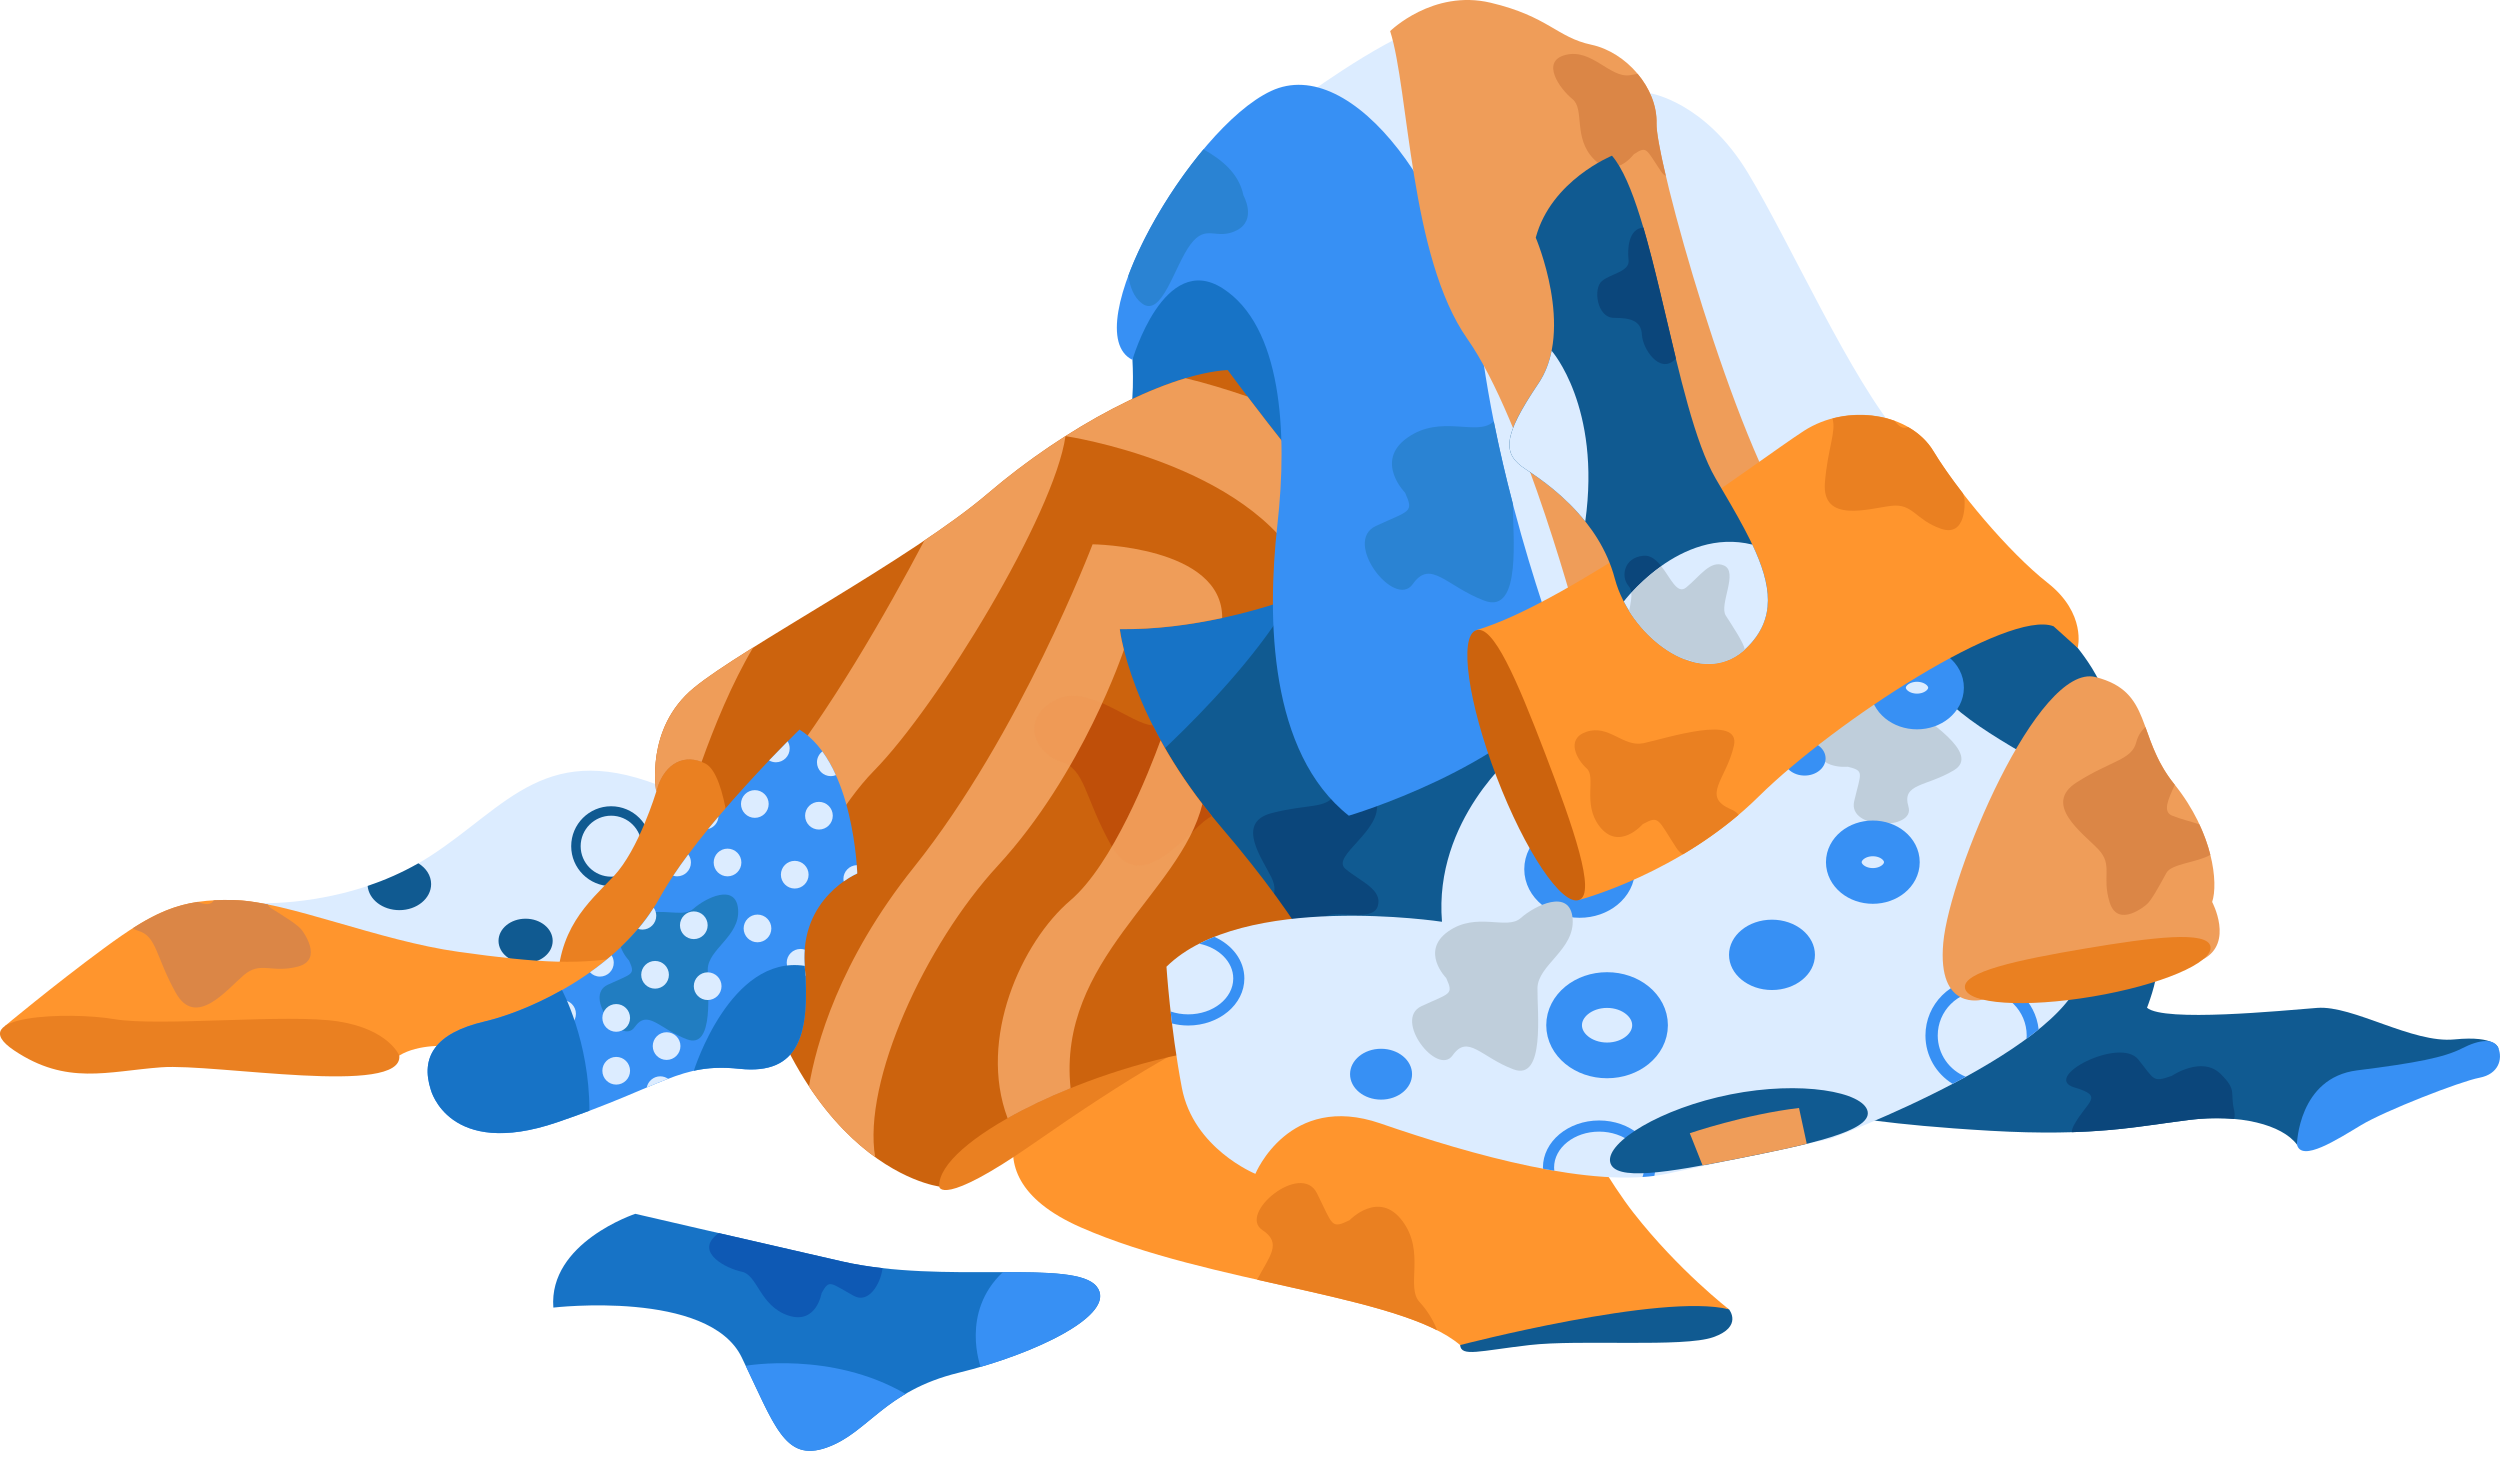 <svg width="140" height="82" viewBox="0 0 140 82" fill="none" xmlns="http://www.w3.org/2000/svg">
<g clip-path="url(#clip0)">
<path d="M103.257 62.482C103.257 62.482 105.61 62.987 111.451 63.323C117.293 63.66 119.725 63.069 122.587 62.717C125.448 62.365 127.801 62.992 128.624 64.091L139.918 58.718C139.918 58.718 139.802 57.974 137.449 58.207C135.096 58.443 131.763 56.285 129.762 56.442C127.761 56.598 121.176 57.249 120.233 56.434C120.233 56.434 120.803 54.978 120.792 54.181H103.254V62.482H103.257Z" fill="#105A91"/>
<path d="M116.354 36.288C116.354 36.288 117.413 37.583 117.728 38.602L111.139 45.441L105.417 36.564L114.594 33.687L116.354 36.288Z" fill="#105A91"/>
<path d="M89.551 28.666H60.319V54.753H89.551V28.666Z" fill="#105A91"/>
<path d="M72.672 52.625C72.672 52.625 70.933 53.353 70.933 51.942C70.933 50.531 71.7 50.174 71.205 49.147C70.71 48.122 69.159 46.071 71.205 45.536C73.251 45.002 74.255 45.317 74.755 44.491C75.255 43.665 76.727 43.308 77.084 44.912C77.441 46.516 74.498 47.943 75.345 48.657C76.192 49.369 77.447 49.816 77.153 50.753C76.859 51.69 74.697 50.875 74.172 51.373C73.648 51.87 72.979 52.522 72.672 52.625Z" fill="#0B467B"/>
<path d="M72.63 5.701C72.63 5.701 77.1 2.369 79.805 1.466L92.397 5.22C92.397 5.22 95.47 5.683 97.883 9.682C100.297 13.681 103.648 21.27 106.47 24.505L85.766 35.563L72.63 5.701Z" fill="#DCECFF"/>
<path d="M96.825 73.323C96.825 73.323 97.619 74.294 95.944 74.882C94.268 75.47 88.474 74.998 85.65 75.324C82.826 75.65 81.828 76.002 81.767 75.324C81.709 74.646 81.767 73.588 81.767 73.588L94.443 72.352L96.825 73.323Z" fill="#105A91"/>
<path d="M58.594 60.616C58.594 60.616 53.3 65.56 60.534 68.736C67.768 71.912 78.475 72.5 81.767 75.324C81.767 75.324 93.061 72.384 96.825 73.323C96.825 73.323 94.001 71.147 91.473 67.913C88.943 64.679 85.179 57.005 85.179 57.005H60.24L58.594 60.616Z" fill="#FF952D"/>
<path d="M63.417 20.151C63.417 20.151 63.594 23.033 63.065 23.856C62.535 24.68 56.726 35.071 56.726 35.071L63.004 43.914C63.004 43.914 70.651 37.522 73.062 32.011C75.473 26.5 70.121 10.622 70.121 10.622L63.652 16.681L63.417 20.151Z" fill="#1773C6"/>
<path d="M14.608 50.573C14.608 50.573 19.656 50.795 24.047 47.971C28.438 45.147 30.595 41.267 37.459 44.207V54.991H14.608V50.573Z" fill="#DCECFF"/>
<path d="M34.224 49.623C32.99 49.623 31.987 48.62 31.987 47.386C31.987 46.153 32.99 45.15 34.224 45.15C35.457 45.15 36.461 46.153 36.461 47.386C36.461 48.62 35.457 49.623 34.224 49.623ZM34.224 45.679C33.282 45.679 32.517 46.444 32.517 47.386C32.517 48.329 33.282 49.094 34.224 49.094C35.166 49.094 35.931 48.329 35.931 47.386C35.931 46.444 35.166 45.679 34.224 45.679Z" fill="#105A91"/>
<path d="M36.752 44.327C36.752 44.327 35.773 47.59 34.36 49.075C32.949 50.56 31.152 52.029 31.207 55.589H42.419V42.209H37.242L36.752 44.327Z" fill="#EA8021"/>
<path d="M52.593 66.441C52.593 66.441 52.651 67.677 57.887 64.03C63.122 60.382 67.299 57.855 69.768 57.264L67.092 54.588L50.711 64.795L52.593 66.441Z" fill="#EA8021"/>
<path d="M40.986 48.168C40.986 48.168 40.751 43.385 39.496 42.757C38.242 42.13 37.143 42.837 36.751 44.327C36.751 44.327 36.092 40.799 38.853 38.523C41.614 36.249 51.026 31.307 55.338 27.62C59.649 23.933 65.218 20.953 68.749 20.72C68.749 20.72 72.669 26.053 74.945 28.406C77.219 30.759 75.965 32.014 75.965 32.014C75.965 32.014 69.612 35.306 62.712 35.23C62.712 35.23 63.26 40.328 68.358 46.288C73.455 52.249 74.631 55.444 74.631 55.444C74.631 55.444 74.159 57.712 67.336 58.824C60.512 59.935 52.514 63.935 52.593 66.444C52.593 66.442 43.496 65.343 40.986 48.168Z" fill="#CC630D"/>
<path d="M59.155 39.168C56.99 40.274 58.046 42.249 59.415 42.659C60.783 43.072 60.706 44.623 62.231 47.355C63.755 50.086 66.116 47.106 67.403 46.015C67.564 45.878 67.718 45.775 67.866 45.695C66.376 43.866 65.312 42.13 64.552 40.621C63.343 40.56 60.926 38.266 59.155 39.168Z" fill="#BF4F09"/>
<path d="M61.185 30.481C61.185 30.481 57.141 41.111 51.18 48.562C46.977 53.813 45.696 58.516 45.302 60.838C46.543 62.714 47.851 63.966 49.01 64.803C48.295 60.578 51.802 52.9 55.873 48.485C60.646 43.308 62.938 36.389 62.938 36.389C62.752 35.65 62.708 35.232 62.708 35.232C64.714 35.256 66.672 34.991 68.443 34.607C68.467 30.566 61.185 30.481 61.185 30.481Z" fill="#EF9D59"/>
<path d="M48.946 43.159C52.535 39.504 59.038 28.814 59.668 24.422C58.17 25.378 56.691 26.463 55.338 27.62C54.364 28.453 53.125 29.351 51.765 30.267C49.613 34.345 46.455 39.864 43.192 43.911C42.284 45.039 41.535 46.169 40.918 47.278C40.968 47.807 40.987 48.167 40.987 48.167C41.373 50.803 41.913 53.059 42.551 54.993L42.554 54.991C42.554 54.991 45.359 46.815 48.946 43.159Z" fill="#EF9D59"/>
<path d="M74.944 28.406C73.432 26.842 71.193 23.962 69.862 22.207C68.702 21.81 67.522 21.45 66.394 21.18C64.351 21.789 61.982 22.948 59.666 24.423C59.674 24.423 69.944 25.937 73.059 32.014C73.25 32.387 73.438 32.728 73.618 33.041C75.079 32.472 75.96 32.014 75.96 32.014C75.96 32.014 77.22 30.759 74.944 28.406Z" fill="#EF9D59"/>
<path d="M38.853 38.523C36.092 40.796 36.751 44.327 36.751 44.327C37.122 42.919 38.123 42.212 39.29 42.667C39.986 40.717 40.981 38.266 42.18 36.257C40.756 37.149 39.576 37.927 38.853 38.523Z" fill="#EF9D59"/>
<path d="M30.987 73.225C30.987 73.225 39.692 72.206 41.535 76.01C43.377 79.813 43.927 81.891 46.28 81.068C48.633 80.244 49.496 77.891 53.692 76.872C57.887 75.853 62.633 73.617 61.418 72.05C60.203 70.48 52.792 71.933 47.143 70.639C41.495 69.345 35.577 67.974 35.577 67.974C35.577 67.974 30.712 69.578 30.987 73.225Z" fill="#1773C6"/>
<path d="M41.762 76.483C43.427 79.983 44.027 81.856 46.28 81.068C47.934 80.488 48.853 79.154 50.711 78.058C46.555 75.636 41.762 76.483 41.762 76.483Z" fill="#3790F4"/>
<path d="M61.415 72.05C60.825 71.287 58.766 71.237 56.161 71.24C53.769 73.49 54.917 76.544 54.917 76.544C58.75 75.427 62.514 73.466 61.415 72.05Z" fill="#3790F4"/>
<path d="M41.547 71.219C42.429 71.404 42.545 73.127 44.133 73.665C45.722 74.199 46.01 72.413 46.01 72.413C46.452 71.626 46.473 71.83 47.813 72.569C48.633 73.021 49.311 71.925 49.422 71.015C48.644 70.928 47.879 70.806 47.14 70.636C44.737 70.086 42.283 69.52 40.258 69.054C40.203 69.091 40.145 69.13 40.092 69.178C38.954 70.157 40.666 71.034 41.547 71.219Z" fill="#0E59B4"/>
<path d="M93.334 65.735L102.476 63.779C102.476 63.779 116.356 58.646 116.708 54.043C117.06 49.443 117.296 44.56 113.847 42.522C110.398 40.484 107.728 38.993 106.473 35.071L84.906 42.13C84.906 42.13 80.28 45.894 80.751 51.619C80.751 51.619 69.586 49.922 65.322 54.136C65.322 54.136 65.537 57.5 66.183 60.912C66.828 64.324 70.301 65.735 70.301 65.735C70.301 65.735 72.183 61.148 77.299 62.91C82.416 64.678 89.2 66.587 93.334 65.735Z" fill="#DCECFF"/>
<path d="M69.684 54.793C69.684 53.782 69.002 52.905 68.001 52.463C67.71 52.58 67.427 52.707 67.154 52.847C68.247 53.067 69.062 53.856 69.062 54.795C69.062 55.904 67.932 56.804 66.54 56.804C66.191 56.804 65.857 56.746 65.553 56.643C65.577 56.857 65.603 57.082 65.632 57.315C65.921 57.389 66.225 57.429 66.54 57.429C68.274 57.426 69.684 56.246 69.684 54.793Z" fill="#3790F4"/>
<path d="M89.551 62.746C87.818 62.746 86.404 63.927 86.404 65.38C86.404 65.403 86.407 65.425 86.41 65.448C86.621 65.488 86.83 65.525 87.04 65.562C87.032 65.501 87.029 65.441 87.029 65.38C87.029 64.271 88.159 63.371 89.551 63.371C90.941 63.371 92.074 64.273 92.074 65.38C92.074 65.565 92.039 65.742 91.981 65.912C92.209 65.896 92.428 65.875 92.646 65.848C92.677 65.697 92.698 65.541 92.698 65.38C92.698 63.927 91.285 62.746 89.551 62.746Z" fill="#3790F4"/>
<path d="M111.004 54.809C109.252 54.809 107.825 56.235 107.825 57.987C107.825 59.134 108.437 60.137 109.347 60.695C109.593 60.566 109.839 60.433 110.086 60.298C109.167 59.933 108.513 59.036 108.513 57.987C108.513 56.614 109.63 55.497 111.004 55.497C112.378 55.497 113.495 56.614 113.495 57.987C113.495 58.048 113.489 58.109 113.484 58.17C113.72 57.998 113.947 57.821 114.164 57.646C113.995 56.053 112.642 54.809 111.004 54.809Z" fill="#3790F4"/>
<path d="M103.474 42.937C103.474 42.937 101.521 43.157 101.619 41.339C101.717 39.52 103.485 38.895 103.424 37.919C103.363 36.942 103.781 34.896 105.136 35.801C106.492 36.707 105.907 38.726 106.854 39.502C107.804 40.277 110.97 42.199 109.422 43.133C107.873 44.068 106.478 43.853 106.875 45.179C107.272 46.505 103.453 46.484 103.834 44.867C104.215 43.252 104.424 43.173 103.474 42.937Z" fill="#BFCEDB"/>
<path d="M99.231 55.441C100.56 55.441 101.637 54.559 101.637 53.472C101.637 52.384 100.56 51.502 99.231 51.502C97.902 51.502 96.825 52.384 96.825 53.472C96.825 54.559 97.902 55.441 99.231 55.441Z" fill="#3790F4"/>
<path d="M89.996 59.382C91.325 59.382 92.402 58.5 92.402 57.413C92.402 56.325 91.325 55.443 89.996 55.443C88.667 55.443 87.59 56.325 87.59 57.413C87.59 58.5 88.667 59.382 89.996 59.382Z" stroke="#3790F4" stroke-width="2" stroke-miterlimit="10"/>
<path d="M29.434 53.929C30.271 53.929 30.95 53.374 30.95 52.688C30.95 52.003 30.271 51.447 29.434 51.447C28.596 51.447 27.917 52.003 27.917 52.688C27.917 53.374 28.596 53.929 29.434 53.929Z" fill="#105A91"/>
<path d="M104.879 49.613C105.777 49.613 106.504 49.017 106.504 48.282C106.504 47.546 105.777 46.95 104.879 46.95C103.982 46.95 103.254 47.546 103.254 48.282C103.254 49.017 103.982 49.613 104.879 49.613Z" stroke="#3790F4" stroke-width="2" stroke-miterlimit="10"/>
<path d="M107.352 39.843C108.249 39.843 108.977 39.247 108.977 38.511C108.977 37.776 108.249 37.18 107.352 37.18C106.454 37.18 105.727 37.776 105.727 38.511C105.727 39.247 106.454 39.843 107.352 39.843Z" stroke="#3790F4" stroke-width="2" stroke-miterlimit="10"/>
<path d="M88.461 50.396C89.622 50.396 90.563 49.625 90.563 48.673C90.563 47.722 89.622 46.95 88.461 46.95C87.3 46.95 86.359 47.722 86.359 48.673C86.359 49.625 87.3 50.396 88.461 50.396Z" stroke="#3790F4" stroke-width="2" stroke-miterlimit="10"/>
<path d="M101.06 43.432C101.708 43.432 102.233 43.002 102.233 42.472C102.233 41.941 101.708 41.511 101.06 41.511C100.413 41.511 99.888 41.941 99.888 42.472C99.888 43.002 100.413 43.432 101.06 43.432Z" fill="#3790F4"/>
<path d="M77.339 61.579C78.298 61.579 79.075 60.941 79.075 60.155C79.075 59.368 78.298 58.731 77.339 58.731C76.38 58.731 75.603 59.368 75.603 60.155C75.603 60.941 76.38 61.579 77.339 61.579Z" fill="#3790F4"/>
<path d="M104.589 62.246C104.369 61.142 100.856 60.502 96.918 61.285C92.977 62.069 89.949 63.967 90.168 65.07C90.388 66.174 93.374 65.666 97.315 64.882C101.256 64.102 104.808 63.35 104.589 62.246Z" fill="#105A91"/>
<path d="M94.628 63.461L95.343 65.261C95.965 65.147 96.624 65.02 97.314 64.882C98.699 64.607 100.035 64.337 101.179 64.051L100.745 62.047C97.727 62.402 94.628 63.461 94.628 63.461Z" fill="#EF9D59"/>
<path d="M111.026 55.979C111.026 55.979 108.471 56.68 108.823 52.797C109.175 48.914 114.117 37.093 117.352 37.916C120.586 38.74 119.585 41.209 121.764 43.917C123.94 46.622 124.233 49.457 123.881 50.51C123.881 50.51 125.096 52.789 123.397 53.705L111.026 55.979Z" fill="#EF9D59"/>
<path d="M128.627 64.088C128.627 64.088 128.706 60.354 131.999 59.941C135.292 59.528 136.882 59.218 137.88 58.705C138.878 58.191 139.693 58.136 139.918 58.715C140.143 59.295 139.937 60.147 138.849 60.354C137.761 60.56 133.555 62.206 132.232 63.001C130.909 63.794 128.873 65.118 128.627 64.088Z" fill="#3790F4"/>
<path d="M0.26 57.468C0.26 57.468 2.991 55.187 5.813 53.109C8.634 51.031 10.127 50.325 13.108 50.404C16.088 50.483 21.186 52.678 25.696 53.305C30.206 53.932 32.596 54.088 35.577 53.461L30.519 57.971L25.108 58.577C25.108 58.577 23.462 58.44 22.364 59.107L0.26 57.468Z" fill="#FF952D"/>
<path d="M63.416 20.151C63.416 20.151 65.182 14.034 68.475 16.151C71.767 18.269 72.122 24.15 71.534 29.385C70.947 34.621 71.063 42.149 75.534 45.679C75.534 45.679 84.586 43.006 87.924 38.152C87.924 38.152 84.417 29.505 83.064 20.211C81.712 10.918 75.711 2.978 71.182 5.095C66.653 7.213 60.182 18.562 63.416 20.151Z" fill="#3790F4"/>
<path d="M77.848 1.742C77.848 1.742 80.24 -0.612 83.475 0.153C86.709 0.918 87.18 2.094 89.121 2.506C91.061 2.919 92.826 4.918 92.768 6.919C92.71 8.92 97.119 24.801 100.531 29.623C100.531 29.623 93.591 33.395 88.472 35.269C88.472 35.269 85.397 23.565 82.17 18.975C78.946 14.388 78.906 5.034 77.848 1.742Z" fill="#EF9D59"/>
<path d="M87.691 3.07C86.232 3.425 87.357 4.984 88.058 5.55C88.757 6.116 88.08 7.705 89.249 8.904C90.419 10.103 91.489 8.644 91.489 8.644C92.24 8.147 92.166 8.337 93.021 9.605C93.098 9.719 93.188 9.801 93.286 9.856C92.945 8.406 92.754 7.347 92.765 6.918C92.794 5.926 92.373 4.933 91.706 4.137C91.539 4.168 91.388 4.195 91.266 4.213C90.152 4.372 89.149 2.715 87.691 3.07Z" fill="#DB8646"/>
<path d="M24.124 61.031C24.124 61.031 25.125 64.914 31.183 62.855C37.242 60.796 38.065 59.501 41.419 59.856C44.772 60.208 45.36 57.916 45.066 54.091C44.772 50.267 48.007 48.914 48.007 48.914C48.007 48.914 47.829 42.739 44.772 40.857C44.772 40.857 39.126 46.328 36.948 50.269C34.772 54.21 29.889 56.563 27.126 57.209C24.362 57.855 23.537 59.208 24.124 61.031Z" fill="#3790F4"/>
<path d="M34.031 55.147C32.644 55.791 34.804 58.567 35.537 57.524C36.27 56.481 36.911 57.614 38.47 58.202C40.026 58.789 39.613 55.404 39.634 54.276C39.656 53.149 41.45 52.424 41.334 50.926C41.217 49.428 39.499 50.293 38.827 50.894C38.335 51.333 37.422 50.957 36.432 51.103C35.95 51.804 35.383 52.45 34.767 53.038C34.915 53.474 35.225 53.789 35.225 53.789C35.595 54.607 35.418 54.502 34.031 55.147Z" fill="#217DC1"/>
<path d="M36.684 55.364C37.112 55.364 37.459 55.017 37.459 54.589C37.459 54.16 37.112 53.813 36.684 53.813C36.255 53.813 35.908 54.16 35.908 54.589C35.908 55.017 36.255 55.364 36.684 55.364Z" fill="#DCECFF"/>
<path d="M34.508 57.779C34.936 57.779 35.283 57.431 35.283 57.003C35.283 56.575 34.936 56.227 34.508 56.227C34.08 56.227 33.732 56.575 33.732 57.003C33.732 57.431 34.08 57.779 34.508 57.779Z" fill="#DCECFF"/>
<path d="M31.477 57.551C31.905 57.551 32.252 57.203 32.252 56.775C32.252 56.347 31.905 55.999 31.477 55.999C31.048 55.999 30.701 56.347 30.701 56.775C30.701 57.203 31.048 57.551 31.477 57.551Z" fill="#DCECFF"/>
<path d="M37.329 59.356C37.758 59.356 38.105 59.008 38.105 58.58C38.105 58.152 37.758 57.805 37.329 57.805C36.901 57.805 36.554 58.152 36.554 58.58C36.554 59.008 36.901 59.356 37.329 59.356Z" fill="#DCECFF"/>
<path d="M39.629 56.002C40.057 56.002 40.405 55.655 40.405 55.227C40.405 54.798 40.057 54.451 39.629 54.451C39.201 54.451 38.853 54.798 38.853 55.227C38.853 55.655 39.201 56.002 39.629 56.002Z" fill="#DCECFF"/>
<path d="M38.854 52.59C39.282 52.59 39.629 52.243 39.629 51.815C39.629 51.386 39.282 51.039 38.854 51.039C38.425 51.039 38.078 51.386 38.078 51.815C38.078 52.243 38.425 52.59 38.854 52.59Z" fill="#DCECFF"/>
<path d="M42.419 52.768C42.847 52.768 43.195 52.421 43.195 51.992C43.195 51.564 42.847 51.217 42.419 51.217C41.991 51.217 41.644 51.564 41.644 51.992C41.644 52.421 41.991 52.768 42.419 52.768Z" fill="#DCECFF"/>
<path d="M40.741 49.075C41.17 49.075 41.517 48.728 41.517 48.3C41.517 47.872 41.17 47.524 40.741 47.524C40.313 47.524 39.966 47.872 39.966 48.3C39.966 48.728 40.313 49.075 40.741 49.075Z" fill="#DCECFF"/>
<path d="M44.505 49.758C44.933 49.758 45.281 49.411 45.281 48.983C45.281 48.554 44.933 48.207 44.505 48.207C44.077 48.207 43.73 48.554 43.73 48.983C43.73 49.411 44.077 49.758 44.505 49.758Z" fill="#DCECFF"/>
<path d="M42.271 45.799C42.699 45.799 43.046 45.451 43.046 45.023C43.046 44.595 42.699 44.248 42.271 44.248C41.842 44.248 41.495 44.595 41.495 45.023C41.495 45.451 41.842 45.799 42.271 45.799Z" fill="#DCECFF"/>
<path d="M45.861 46.455C46.289 46.455 46.636 46.108 46.636 45.679C46.636 45.251 46.289 44.904 45.861 44.904C45.432 44.904 45.085 45.251 45.085 45.679C45.085 46.108 45.432 46.455 45.861 46.455Z" fill="#DCECFF"/>
<path d="M34.508 60.738C34.936 60.738 35.283 60.39 35.283 59.962C35.283 59.534 34.936 59.187 34.508 59.187C34.08 59.187 33.732 59.534 33.732 59.962C33.732 60.39 34.08 60.738 34.508 60.738Z" fill="#DCECFF"/>
<path d="M33.595 54.689C34.024 54.689 34.37 54.343 34.37 53.914C34.37 53.763 34.325 53.623 34.251 53.503C33.86 53.84 33.455 54.154 33.039 54.448C33.177 54.597 33.375 54.689 33.595 54.689Z" fill="#DCECFF"/>
<path d="M36.75 51.283C36.75 51.116 36.697 50.962 36.607 50.835C36.342 51.248 36.051 51.64 35.733 52.016C35.81 52.042 35.892 52.058 35.977 52.058C36.403 52.056 36.75 51.709 36.75 51.283Z" fill="#DCECFF"/>
<path d="M38.693 48.3C38.693 48.13 38.637 47.974 38.544 47.847C38.245 48.249 37.962 48.647 37.7 49.041C37.769 49.062 37.84 49.075 37.917 49.075C38.346 49.075 38.693 48.729 38.693 48.3Z" fill="#DCECFF"/>
<path d="M40.236 45.727C40.04 45.957 39.846 46.192 39.653 46.428C39.976 46.349 40.215 46.068 40.236 45.727Z" fill="#DCECFF"/>
<path d="M45.75 42.688C45.75 43.117 46.097 43.464 46.526 43.464C46.626 43.464 46.721 43.443 46.809 43.408C46.597 42.934 46.346 42.485 46.052 42.08C45.869 42.222 45.75 42.44 45.75 42.688Z" fill="#DCECFF"/>
<path d="M44.056 53.913C44.056 54.342 44.402 54.689 44.831 54.689C44.926 54.689 45.017 54.67 45.101 54.639C45.091 54.459 45.08 54.279 45.064 54.091C45.04 53.771 45.04 53.466 45.062 53.18C44.987 53.157 44.911 53.141 44.828 53.141C44.402 53.141 44.056 53.487 44.056 53.913Z" fill="#DCECFF"/>
<path d="M47.978 48.448C47.562 48.464 47.231 48.802 47.231 49.221C47.231 49.268 47.237 49.316 47.245 49.361C47.679 49.054 48.004 48.916 48.004 48.916C48.004 48.916 48.002 48.739 47.978 48.448Z" fill="#DCECFF"/>
<path d="M36.218 60.899C36.652 60.716 37.046 60.552 37.414 60.412C37.29 60.327 37.139 60.274 36.975 60.274C36.602 60.274 36.287 60.544 36.218 60.899Z" fill="#DCECFF"/>
<path d="M44.222 41.915C44.222 41.77 44.18 41.632 44.109 41.516C43.828 41.799 43.473 42.161 43.068 42.585C43.179 42.648 43.309 42.688 43.447 42.688C43.876 42.688 44.222 42.341 44.222 41.915Z" fill="#DCECFF"/>
<path d="M31.47 55.441C29.887 56.336 28.312 56.929 27.126 57.207C24.363 57.853 23.537 59.208 24.127 61.029C24.127 61.029 25.128 64.912 31.186 62.853C31.856 62.625 32.457 62.408 33.008 62.202C33.005 58.258 31.47 55.441 31.47 55.441Z" fill="#1773C6"/>
<path d="M41.419 59.853C44.773 60.205 45.361 57.913 45.067 54.089C40.89 53.443 38.855 59.962 38.855 59.962C39.622 59.792 40.403 59.747 41.419 59.853Z" fill="#1773C6"/>
<path d="M22.361 59.11C22.361 59.11 21.773 57.643 18.949 57.201C16.125 56.757 8.949 57.503 6.401 57.072C3.852 56.64 -2.149 56.852 0.792 58.824C3.733 60.796 6.006 59.994 9.026 59.769C12.046 59.544 22.597 61.423 22.361 59.11Z" fill="#EA8021"/>
<path d="M88.433 50.394C88.433 50.394 94.121 48.914 98.472 44.618C102.823 40.325 112.471 34.11 114.999 35.071L116.351 36.286C116.351 36.286 116.862 34.364 114.665 32.638C112.469 30.913 109.568 27.424 108.273 25.267C106.979 23.11 103.451 22.562 101.018 24.129C98.586 25.698 87.959 33.755 82.647 35.296L88.433 50.394Z" fill="#FF952D"/>
<path d="M86.532 42.209C88.128 46.378 89.388 50.028 88.433 50.396C87.477 50.761 85.407 47.68 83.811 43.511C82.215 39.343 81.694 35.666 82.649 35.301C83.605 34.93 84.936 38.041 86.532 42.209Z" fill="#CC630D"/>
<path d="M123.788 53.011C123.942 53.916 120.985 55.166 117.189 55.806C113.394 56.447 110.191 56.232 110.038 55.33C109.884 54.425 112.976 53.758 116.774 53.117C120.572 52.477 123.635 52.108 123.788 53.011Z" fill="#EA8021"/>
<path d="M86.002 13.308C86.002 13.308 88.199 18.446 86.158 21.463C84.117 24.481 84.12 25.423 85.451 26.286C86.785 27.149 89.57 29.147 90.43 32.403C91.293 35.658 95.253 38.755 97.802 36.286C100.351 33.816 98.389 30.756 96.076 26.797C93.763 22.837 92.624 11.463 90.271 8.719C90.277 8.721 86.865 10.092 86.002 13.308Z" fill="#105A91"/>
<path d="M86.891 19.642C86.761 20.291 86.531 20.913 86.16 21.463C84.122 24.483 84.122 25.423 85.454 26.286C86.274 26.818 87.642 27.779 88.775 29.2C89.67 22.781 86.891 19.642 86.891 19.642Z" fill="#DCECFF"/>
<path d="M97.804 36.288C99.495 34.647 99.198 32.749 98.132 30.497C94.072 29.491 90.935 33.678 90.93 33.684C92.327 36.386 95.596 38.429 97.804 36.288Z" fill="#DCECFF"/>
<path d="M91.2 14.56C91.28 15.211 90.221 15.317 89.71 15.735C89.199 16.154 89.435 17.8 90.377 17.8C91.319 17.8 91.907 17.961 91.947 18.742C91.986 19.526 92.926 20.96 93.789 20.145C93.81 20.124 93.831 20.1 93.852 20.076C93.244 17.58 92.669 14.92 92.031 12.742C91.195 12.797 91.126 13.946 91.2 14.56Z" fill="#0B467B"/>
<path d="M93.027 31.701C92.752 31.354 92.434 31.082 92.026 31.122C90.915 31.227 90.772 32.307 91.182 32.789C91.283 32.906 91.333 33.038 91.352 33.191C91.709 32.8 92.286 32.23 93.027 31.701Z" fill="#0B467B"/>
<path d="M91.232 34.208C91.997 35.431 93.133 36.453 94.337 36.916C94.504 36.932 94.652 36.984 94.792 37.061C95.803 37.323 96.833 37.164 97.709 36.376V36.373C97.646 36 97.055 35.111 96.643 34.47C96.254 33.864 97.368 32.035 96.547 31.67C95.78 31.326 95.179 32.294 94.417 32.906C93.916 33.305 93.554 32.366 93.03 31.704C92.288 32.231 91.712 32.8 91.354 33.194C91.381 33.448 91.32 33.771 91.232 34.208Z" fill="#BFCEDB"/>
<path d="M59.938 50.425C57.209 52.752 54.751 58.162 56.426 62.622C57.469 62.032 58.668 61.46 59.952 60.941C59.208 53.737 66.114 50.005 67.334 45.026C66.368 43.769 65.6 42.564 64.991 41.46C64.348 43.221 62.307 48.406 59.938 50.425Z" fill="#EF9D59"/>
<path d="M80.987 54.769C80.987 54.769 79.513 53.276 81.103 52.156C82.694 51.039 84.383 52.108 85.161 51.412C85.939 50.716 87.932 49.716 88.067 51.449C88.202 53.183 86.122 54.025 86.098 55.332C86.074 56.64 86.55 60.565 84.748 59.882C82.943 59.202 82.199 57.889 81.349 59.099C80.5 60.308 77.996 57.09 79.605 56.343C81.214 55.597 81.415 55.719 80.987 54.769Z" fill="#BFCEDB"/>
<path d="M78.532 68.371C77.217 66.613 75.578 68.329 75.578 68.329C74.517 68.847 74.647 68.612 73.749 66.82C72.852 65.028 69.3 67.963 70.695 68.884C71.814 69.623 71.094 70.34 70.398 71.664C74.403 72.569 78.175 73.331 80.478 74.496C80.263 73.9 79.853 73.294 79.509 72.931C78.694 72.076 79.848 70.128 78.532 68.371Z" fill="#EA8021"/>
<path d="M119.638 41.542C119.392 42.566 118.246 42.572 116.301 43.808C114.355 45.044 116.645 46.656 117.5 47.556C118.355 48.456 117.677 49.08 118.146 50.547C118.614 52.013 120.178 50.679 120.178 50.679C120.464 50.47 120.943 49.567 121.322 48.877C121.6 48.368 123.045 48.302 123.778 47.873C123.646 47.339 123.442 46.762 123.164 46.166C122.693 45.999 122.129 45.878 121.634 45.674C121.099 45.454 121.414 44.771 121.788 43.953C121.777 43.943 121.769 43.93 121.761 43.919C120.84 42.773 120.488 41.672 120.144 40.716C119.9 40.931 119.715 41.227 119.638 41.542Z" fill="#DB8646"/>
<path d="M102.195 27.032C102.013 29.33 104.681 28.47 105.912 28.327C107.142 28.184 107.238 29.102 108.691 29.608C110.144 30.113 110.017 28.062 110.017 28.062C110.02 27.959 109.98 27.805 109.922 27.628C109.26 26.773 108.686 25.952 108.275 25.27C107.934 24.7 107.434 24.248 106.843 23.912C106.565 24.047 106.332 23.883 106.102 23.57C105.038 23.184 103.791 23.128 102.619 23.438C102.839 24.171 102.346 25.127 102.195 27.032Z" fill="#EA8021"/>
<path d="M96.947 45.327C95.232 44.599 96.682 43.639 97.1 41.754C97.497 39.962 93.27 41.36 92.034 41.619C90.888 41.86 90.1 40.542 88.824 40.986C87.648 41.397 88.331 42.569 88.85 43.027C89.406 43.514 88.607 44.996 89.557 46.256C90.65 47.704 91.989 46.156 91.989 46.156C92.921 45.645 92.82 45.859 93.876 47.482C93.98 47.638 94.102 47.757 94.237 47.847C95.263 47.238 96.33 46.502 97.362 45.629C97.272 45.513 97.137 45.409 96.947 45.327Z" fill="#EA8021"/>
<path d="M125.109 62.161C124.871 61.182 125.297 61.066 124.357 60.142C123.304 59.104 121.62 60.248 121.62 60.248C120.527 60.629 120.667 60.473 119.741 59.327C118.706 58.043 114.273 60.335 116.173 60.899C117.878 61.407 116.882 61.643 116.136 63.019C116.057 63.167 116.022 63.292 116.025 63.403C118.846 63.316 120.615 62.961 122.586 62.717C123.492 62.606 124.347 62.593 125.119 62.662C125.154 62.479 125.143 62.307 125.109 62.161Z" fill="#0B467B"/>
<path d="M78.822 24.505C76.942 25.825 78.684 27.591 78.684 27.591C79.192 28.716 78.951 28.573 77.051 29.454C75.15 30.336 78.11 34.139 79.113 32.712C80.116 31.283 80.995 32.834 83.128 33.639C85.259 34.444 84.695 29.806 84.724 28.26C84.724 28.253 84.724 28.247 84.727 28.239C84.343 26.776 83.975 25.214 83.652 23.597C83.642 23.607 83.628 23.615 83.618 23.626C82.697 24.449 80.698 23.184 78.822 24.505Z" fill="#2A83D3"/>
<path d="M63.962 17.001C65.066 17.803 65.768 14.896 66.662 13.695C67.557 12.493 68.097 13.488 69.254 12.901C70.408 12.313 69.635 10.947 69.635 10.947C69.373 9.674 68.372 8.917 67.395 8.361C65.633 10.471 64.031 13.155 63.182 15.452C63.293 16.061 63.473 16.643 63.962 17.001Z" fill="#2A83D3"/>
<path d="M22.364 50.968C23.346 50.968 24.143 50.314 24.143 49.509C24.143 49.033 23.862 48.609 23.428 48.345C22.48 48.887 21.517 49.3 20.588 49.613C20.654 50.37 21.424 50.968 22.364 50.968Z" fill="#105A91"/>
<path d="M9.842 55.594C10.967 57.606 12.706 55.412 13.651 54.607C14.598 53.803 15.183 54.517 16.674 54.131C18.164 53.744 16.92 52.109 16.92 52.109C16.729 51.809 15.853 51.28 15.186 50.865C15.109 50.817 15.048 50.74 14.993 50.645C14.302 50.505 13.667 50.415 13.105 50.401C12.703 50.391 12.33 50.396 11.975 50.415C11.806 50.703 11.486 50.671 11.075 50.505C9.784 50.698 8.714 51.161 7.431 51.984C7.539 52.048 7.65 52.101 7.769 52.135C8.778 52.44 8.72 53.583 9.842 55.594Z" fill="#DB8646"/>
<g opacity="0.35">
<path opacity="0.35" d="M66.511 43.895C66.577 43.991 66.646 44.089 66.715 44.184C66.643 44.086 66.577 43.991 66.511 43.895Z" fill="#EF9D59"/>
<path opacity="0.35" d="M66.003 43.141C66.082 43.266 66.167 43.39 66.249 43.514C66.164 43.39 66.082 43.266 66.003 43.141Z" fill="#EF9D59"/>
<path opacity="0.35" d="M65.647 42.58C65.706 42.675 65.767 42.773 65.83 42.871C65.767 42.773 65.706 42.675 65.647 42.58Z" fill="#EF9D59"/>
<path opacity="0.35" d="M66.929 44.48C67.005 44.584 67.082 44.687 67.162 44.793C67.082 44.69 67.003 44.584 66.929 44.48Z" fill="#EF9D59"/>
<path opacity="0.35" d="M65.222 41.862C65.309 42.016 65.399 42.169 65.494 42.325C65.399 42.172 65.309 42.016 65.222 41.862Z" fill="#EF9D59"/>
<path opacity="0.35" d="M59.155 39.168C56.99 40.274 58.046 42.249 59.415 42.659C59.605 42.717 59.767 42.8 59.91 42.903C60.653 41.616 61.257 40.401 61.725 39.377C60.849 38.996 59.939 38.768 59.155 39.168Z" fill="#EA8845"/>
<path opacity="0.35" d="M65.082 41.614C65.127 41.696 65.175 41.778 65.222 41.863C65.175 41.781 65.127 41.699 65.082 41.614Z" fill="#EF9D59"/>
<path opacity="0.35" d="M67.334 45.023C67.276 44.946 67.217 44.869 67.159 44.792C67.217 44.869 67.273 44.946 67.334 45.023Z" fill="#EF9D59"/>
<path opacity="0.35" d="M65.494 42.328C65.544 42.413 65.597 42.495 65.648 42.58C65.595 42.495 65.544 42.41 65.494 42.328Z" fill="#EF9D59"/>
<path opacity="0.35" d="M66.249 43.514C66.334 43.641 66.421 43.768 66.508 43.895C66.421 43.766 66.334 43.639 66.249 43.514Z" fill="#EF9D59"/>
<path opacity="0.35" d="M65.831 42.871C65.887 42.961 65.945 43.051 66.003 43.141C65.945 43.051 65.887 42.961 65.831 42.871Z" fill="#EF9D59"/>
<path opacity="0.35" d="M66.714 44.184C66.785 44.282 66.854 44.383 66.928 44.48C66.854 44.383 66.783 44.282 66.714 44.184Z" fill="#EF9D59"/>
<path opacity="0.35" d="M67.159 44.793C67.08 44.689 67.003 44.584 66.927 44.48C66.852 44.38 66.784 44.282 66.712 44.184C66.643 44.086 66.574 43.991 66.508 43.895C66.421 43.768 66.334 43.641 66.249 43.514C66.164 43.39 66.082 43.265 66.003 43.141C65.945 43.051 65.886 42.961 65.831 42.871C65.77 42.773 65.709 42.675 65.648 42.58C65.595 42.495 65.545 42.41 65.495 42.328C65.402 42.172 65.309 42.019 65.222 41.865C65.174 41.78 65.129 41.698 65.082 41.616C65.052 41.563 65.021 41.511 64.992 41.458C64.573 42.604 63.565 45.187 62.263 47.413C63.552 49.634 65.42 47.876 66.739 46.624C66.993 46.1 67.199 45.571 67.331 45.023C67.273 44.946 67.218 44.869 67.159 44.793Z" fill="#EA8845"/>
</g>
</g>
<defs>
<clipPath id="clip0">
<rect width="140" height="81.248" fill="white"/>
</clipPath>
</defs>
</svg>
